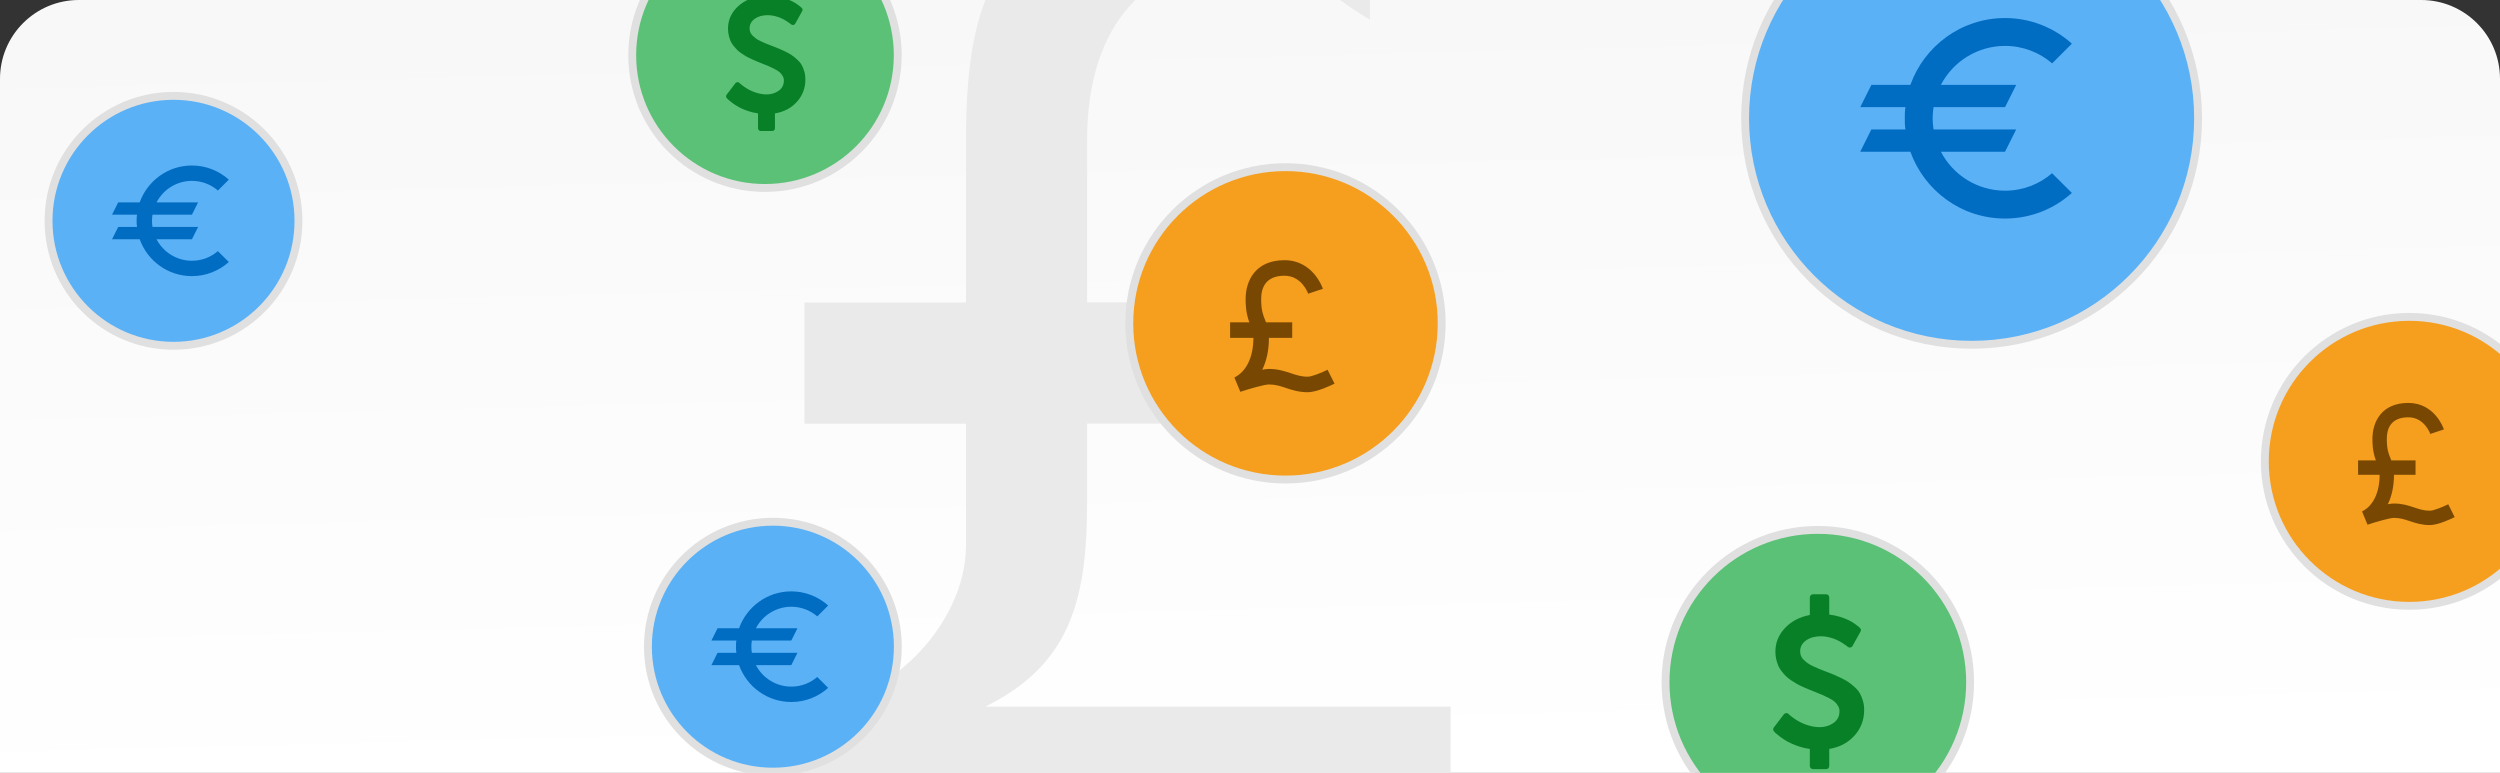 <svg width="317" height="98" viewBox="0 0 317 98" fill="none" xmlns="http://www.w3.org/2000/svg">
<rect x="0" y="0" width="317" height="98" fill="#333333" stroke="none"/>
<g clip-path="url(#clip0_174_43264)">
<path d="M0 10C0 4.477 4.477 0 10 0H307C312.523 0 317 4.477 317 10V98H0V10Z" fill="url(#paint0_linear_174_43264)"/>
<path d="M125.038 89.551C135.272 84.434 137.842 76.747 137.842 63.943V53.709H163.451V38.334H137.842V17.842C137.842 2.828 145.554 -5.196 158.334 -5.196C164.532 -5.196 168.135 -0.727 173.709 2.492V-15.43C167.727 -17.736 165.589 -18 158.334 -18C147.572 -18 137.074 -14.733 130.299 -8.199C123.549 -1.688 122.492 7.681 122.492 17.866V38.358H102V53.733H122.492V69.108C122.492 79.341 112.258 89.599 102 89.599L102.072 105.046H183.919L183.943 89.599H125.038V89.551Z" fill="#EAEAEA"/>
<circle cx="163" cy="41" r="19.805" fill="#F69E1E" stroke="#E0E0E0" strokeWidth="0.39"/>
<path d="M156.52 47.868L157.273 49.683C158.436 49.296 160.331 48.75 160.9 48.75C161.725 48.75 162.34 48.955 163.051 49.191C163.814 49.446 164.68 49.735 165.824 49.735C166.983 49.735 168.855 48.828 169.219 48.646L168.337 46.885C167.627 47.239 166.337 47.765 165.824 47.765C164.999 47.765 164.384 47.56 163.673 47.324C162.91 47.069 162.044 46.78 160.9 46.78C160.674 46.78 160.382 46.816 160.056 46.878C160.606 45.746 160.9 44.378 160.9 42.841H163.854V40.871H160.531C160.49 40.766 160.449 40.658 160.408 40.559C160.154 39.937 159.915 39.349 159.915 37.916C159.915 36.568 160.428 34.962 162.87 34.962C165.06 34.962 165.845 37.155 165.875 37.243L167.743 36.619C167.693 36.472 166.493 32.992 162.87 32.992C159.238 32.992 157.945 35.536 157.945 37.916C157.945 39.385 158.176 40.231 158.416 40.871H155.976V42.841H158.93C158.93 45.27 158.052 47.103 156.52 47.868Z" fill="#784803"/>
<circle cx="305.5" cy="58.5" r="18.32" fill="#F69E1E" stroke="#E0E0E0" strokeWidth="0.36"/>
<path d="M299.507 64.852L300.203 66.531C301.279 66.173 303.031 65.668 303.558 65.668C304.321 65.668 304.89 65.857 305.547 66.076C306.253 66.312 307.054 66.579 308.113 66.579C309.185 66.579 310.917 65.74 311.253 65.572L310.438 63.942C309.781 64.27 308.587 64.757 308.113 64.757C307.349 64.757 306.781 64.567 306.123 64.348C305.417 64.112 304.616 63.846 303.558 63.846C303.349 63.846 303.079 63.879 302.777 63.936C303.286 62.889 303.558 61.624 303.558 60.202H306.291V58.38H303.217C303.179 58.282 303.141 58.183 303.103 58.091C302.868 57.516 302.647 56.972 302.647 55.647C302.647 54.4 303.121 52.914 305.38 52.914C307.406 52.914 308.132 54.943 308.16 55.024L309.887 54.447C309.842 54.31 308.731 51.092 305.38 51.092C302.021 51.092 300.825 53.445 300.825 55.647C300.825 57.005 301.038 57.788 301.26 58.38H299.003V60.202H301.736C301.736 62.449 300.923 64.144 299.507 64.852Z" fill="#784803"/>
<circle cx="250" cy="15" r="28.718" fill="#5AB1F6" stroke="#E0E0E0" strokeWidth="0.565"/>
<path d="M254.239 24.18C250.708 24.18 247.63 22.175 246.104 19.237H254.239L255.652 16.412H245.172C245.101 15.946 245.059 15.48 245.059 15C245.059 14.52 245.101 14.054 245.172 13.588H254.239L255.652 10.763H246.104C246.878 9.273 248.045 8.024 249.48 7.153C250.914 6.281 252.561 5.82 254.239 5.82C256.513 5.82 258.603 6.653 260.213 8.037L262.713 5.537C260.387 3.444 257.368 2.287 254.239 2.289C248.703 2.289 244.014 5.82 242.234 10.763H237.291L235.879 13.588H241.613C241.528 14.054 241.528 14.52 241.528 15C241.528 15.48 241.528 15.946 241.613 16.412H237.291L235.879 19.237H242.234C244.014 24.18 248.703 27.711 254.239 27.711C257.502 27.711 260.468 26.482 262.713 24.463L260.199 21.963C258.603 23.347 256.527 24.18 254.239 24.18Z" fill="#006CC2"/>
<circle cx="98" cy="82" r="15.844" fill="#5AB1F6" stroke="#E0E0E0" strokeWidth="0.312"/>
<path d="M100.337 87.064C98.389 87.064 96.69 85.958 95.849 84.337H100.337L101.116 82.778H95.334C95.295 82.521 95.272 82.264 95.272 81.999C95.272 81.734 95.295 81.477 95.334 81.22H100.337L101.116 79.662H95.849C96.275 78.84 96.919 78.151 97.711 77.67C98.502 77.189 99.411 76.934 100.337 76.934C101.591 76.934 102.745 77.394 103.633 78.158L105.012 76.778C103.729 75.624 102.063 74.985 100.337 74.986C97.282 74.986 94.695 76.934 93.713 79.662H90.986L90.207 81.22H93.371C93.324 81.477 93.324 81.734 93.324 81.999C93.324 82.264 93.324 82.521 93.371 82.778H90.986L90.207 84.337H93.713C94.695 87.064 97.282 89.012 100.337 89.012C102.137 89.012 103.773 88.334 105.012 87.22L103.625 85.841C102.745 86.605 101.599 87.064 100.337 87.064Z" fill="#006CC2"/>
<circle cx="22" cy="28" r="15.844" fill="#5AB1F6" stroke="#E0E0E0" strokeWidth="0.312"/>
<path d="M24.337 33.064C22.389 33.064 20.69 31.958 19.849 30.337H24.337L25.116 28.779H19.334C19.295 28.521 19.272 28.264 19.272 27.999C19.272 27.734 19.295 27.477 19.334 27.22H24.337L25.116 25.662H19.849C20.275 24.84 20.919 24.151 21.711 23.67C22.502 23.189 23.411 22.934 24.337 22.934C25.591 22.934 26.745 23.394 27.633 24.158L29.012 22.779C27.729 21.624 26.063 20.985 24.337 20.986C21.282 20.986 18.695 22.934 17.713 25.662H14.986L14.207 27.22H17.371C17.324 27.477 17.324 27.734 17.324 27.999C17.324 28.264 17.324 28.521 17.371 28.779H14.986L14.207 30.337H17.713C18.695 33.064 21.282 35.012 24.337 35.012C26.137 35.012 27.773 34.334 29.012 33.22L27.625 31.841C26.745 32.605 25.599 33.064 24.337 33.064Z" fill="#006CC2"/>
<circle cx="230.5" cy="86.5" r="19.31" fill="#5BC176" stroke="#E0E0E0" strokeWidth="0.38"/>
<g clip-path="url(#clip1_174_43264)">
<path d="M236.377 90.016C236.377 91.278 235.967 92.365 235.146 93.276C234.325 94.187 233.26 94.75 231.948 94.964V97.129C231.948 97.245 231.911 97.339 231.837 97.414C231.763 97.488 231.668 97.525 231.552 97.525H229.882C229.775 97.525 229.682 97.486 229.604 97.407C229.526 97.329 229.487 97.236 229.487 97.129V94.964C228.942 94.89 228.417 94.762 227.909 94.581C227.402 94.399 226.984 94.216 226.654 94.03C226.324 93.845 226.019 93.647 225.738 93.437C225.458 93.226 225.266 93.072 225.163 92.973C225.06 92.874 224.988 92.799 224.947 92.75C224.806 92.577 224.798 92.408 224.922 92.243L226.196 90.573C226.254 90.49 226.349 90.441 226.481 90.424C226.604 90.408 226.703 90.445 226.777 90.536L226.802 90.561C227.734 91.377 228.736 91.892 229.808 92.107C230.113 92.173 230.418 92.206 230.724 92.206C231.392 92.206 231.979 92.028 232.486 91.674C232.994 91.319 233.247 90.816 233.247 90.165C233.247 89.934 233.185 89.715 233.062 89.509C232.938 89.303 232.8 89.13 232.647 88.99C232.495 88.849 232.253 88.695 231.924 88.526C231.594 88.356 231.321 88.225 231.107 88.13C230.893 88.035 230.563 87.901 230.117 87.728C229.796 87.596 229.542 87.493 229.357 87.418C229.171 87.344 228.918 87.235 228.596 87.091C228.274 86.946 228.017 86.819 227.823 86.707C227.629 86.596 227.396 86.449 227.124 86.268C226.852 86.087 226.631 85.911 226.462 85.742C226.293 85.573 226.114 85.371 225.924 85.136C225.734 84.901 225.588 84.662 225.485 84.419C225.382 84.175 225.295 83.901 225.225 83.596C225.155 83.291 225.12 82.969 225.12 82.631C225.12 81.493 225.524 80.495 226.332 79.638C227.14 78.78 228.192 78.227 229.487 77.98V75.753C229.487 75.646 229.526 75.553 229.604 75.475C229.682 75.397 229.775 75.357 229.882 75.357H231.552C231.668 75.357 231.763 75.394 231.837 75.469C231.911 75.543 231.948 75.638 231.948 75.753V77.93C232.418 77.98 232.874 78.075 233.315 78.215C233.756 78.355 234.115 78.493 234.391 78.629C234.668 78.765 234.929 78.92 235.177 79.093C235.424 79.266 235.585 79.386 235.659 79.452C235.734 79.518 235.795 79.576 235.845 79.625C235.985 79.774 236.006 79.93 235.907 80.095L234.905 81.901C234.839 82.025 234.744 82.091 234.62 82.099C234.505 82.124 234.393 82.095 234.286 82.013C234.261 81.988 234.202 81.938 234.107 81.864C234.012 81.79 233.851 81.681 233.624 81.536C233.398 81.392 233.156 81.26 232.901 81.141C232.645 81.021 232.338 80.914 231.979 80.819C231.62 80.724 231.268 80.677 230.922 80.677C230.138 80.677 229.499 80.854 229.004 81.209C228.509 81.563 228.262 82.021 228.262 82.582C228.262 82.796 228.297 82.994 228.367 83.175C228.437 83.357 228.559 83.528 228.732 83.689C228.905 83.85 229.068 83.986 229.221 84.097C229.373 84.208 229.604 84.336 229.913 84.481C230.223 84.625 230.472 84.736 230.662 84.814C230.851 84.893 231.14 85.006 231.528 85.155C231.965 85.32 232.299 85.45 232.53 85.544C232.761 85.639 233.074 85.784 233.47 85.977C233.866 86.171 234.177 86.346 234.404 86.503C234.631 86.66 234.886 86.866 235.171 87.122C235.455 87.377 235.674 87.639 235.826 87.907C235.979 88.175 236.109 88.49 236.216 88.853C236.323 89.216 236.377 89.604 236.377 90.016Z" fill="#088028"/>
</g>
<circle cx="97" cy="7" r="16.834" fill="#5BC176" stroke="#E0E0E0" strokeWidth="0.331"/>
<g clip-path="url(#clip2_174_43264)">
<path d="M102.125 10.065C102.125 11.165 101.767 12.112 101.052 12.906C100.336 13.701 99.407 14.191 98.264 14.378V16.266C98.264 16.366 98.231 16.449 98.167 16.514C98.102 16.578 98.019 16.611 97.919 16.611H96.463C96.369 16.611 96.288 16.576 96.22 16.508C96.152 16.44 96.118 16.359 96.118 16.266V14.378C95.643 14.314 95.185 14.202 94.743 14.044C94.301 13.886 93.936 13.726 93.648 13.564C93.361 13.402 93.094 13.23 92.85 13.046C92.606 12.863 92.439 12.728 92.349 12.642C92.259 12.556 92.196 12.491 92.16 12.448C92.038 12.297 92.031 12.15 92.138 12.006L93.249 10.55C93.299 10.478 93.382 10.435 93.497 10.421C93.605 10.406 93.691 10.438 93.756 10.518L93.778 10.539C94.59 11.251 95.463 11.7 96.398 11.887C96.664 11.945 96.93 11.973 97.196 11.973C97.778 11.973 98.291 11.819 98.733 11.51C99.175 11.201 99.396 10.762 99.396 10.194C99.396 9.993 99.342 9.802 99.234 9.622C99.127 9.443 99.006 9.292 98.873 9.169C98.74 9.047 98.53 8.912 98.242 8.765C97.955 8.618 97.717 8.503 97.531 8.42C97.344 8.337 97.056 8.22 96.668 8.069C96.387 7.954 96.166 7.865 96.004 7.8C95.843 7.735 95.622 7.64 95.341 7.514C95.061 7.388 94.836 7.277 94.667 7.18C94.498 7.083 94.295 6.955 94.058 6.797C93.821 6.639 93.628 6.486 93.481 6.339C93.334 6.191 93.177 6.015 93.012 5.81C92.847 5.605 92.719 5.397 92.629 5.185C92.539 4.973 92.464 4.734 92.403 4.468C92.341 4.202 92.311 3.921 92.311 3.626C92.311 2.634 92.663 1.764 93.368 1.017C94.072 0.269 94.989 -0.213 96.118 -0.429V-2.37C96.118 -2.463 96.152 -2.544 96.22 -2.612C96.288 -2.681 96.369 -2.715 96.463 -2.715H97.919C98.019 -2.715 98.102 -2.682 98.167 -2.618C98.231 -2.553 98.264 -2.47 98.264 -2.37V-0.472C98.674 -0.429 99.071 -0.346 99.456 -0.224C99.84 -0.101 100.153 0.019 100.394 0.138C100.635 0.256 100.863 0.391 101.079 0.542C101.294 0.693 101.434 0.797 101.499 0.855C101.564 0.912 101.618 0.963 101.661 1.006C101.783 1.135 101.801 1.272 101.715 1.416L100.841 2.99C100.784 3.098 100.701 3.155 100.593 3.163C100.493 3.184 100.396 3.159 100.302 3.087C100.281 3.066 100.228 3.022 100.146 2.958C100.063 2.893 99.923 2.798 99.725 2.672C99.527 2.546 99.317 2.431 99.094 2.327C98.871 2.223 98.603 2.129 98.291 2.046C97.978 1.964 97.671 1.922 97.369 1.922C96.686 1.922 96.129 2.077 95.697 2.386C95.266 2.695 95.05 3.094 95.05 3.583C95.05 3.77 95.081 3.943 95.142 4.101C95.203 4.259 95.309 4.408 95.46 4.548C95.611 4.689 95.753 4.807 95.886 4.904C96.019 5.001 96.22 5.113 96.49 5.239C96.759 5.364 96.977 5.461 97.142 5.53C97.308 5.598 97.559 5.697 97.897 5.826C98.278 5.97 98.569 6.083 98.771 6.166C98.972 6.249 99.245 6.375 99.59 6.544C99.935 6.712 100.207 6.865 100.405 7.002C100.602 7.138 100.825 7.318 101.073 7.541C101.321 7.764 101.512 7.992 101.645 8.226C101.778 8.46 101.891 8.735 101.984 9.051C102.078 9.367 102.125 9.705 102.125 10.065Z" fill="#088028"/>
</g>
</g>
<defs>
<linearGradient id="paint0_linear_174_43264" x1="167.5" y1="-3.4004e-07" x2="170" y2="98" gradientUnits="userSpaceOnUse">
<stop stop-color="#F8F8F8"/>
<stop offset="1" stop-color="white"/>
</linearGradient>
<clipPath id="clip0_174_43264">
<path d="M0 10C0 4.477 4.477 0 10 0H307C312.523 0 317 4.477 317 10V98H0V10Z" fill="white"/>
</clipPath>
<clipPath id="clip1_174_43264">
<rect width="11.876" height="22.168" fill="white" transform="translate(224.675 75.357)"/>
</clipPath>
<clipPath id="clip2_174_43264">
<rect width="10.353" height="19.326" fill="white" transform="translate(91.922 -2.715)"/>
</clipPath>
</defs>
</svg>
